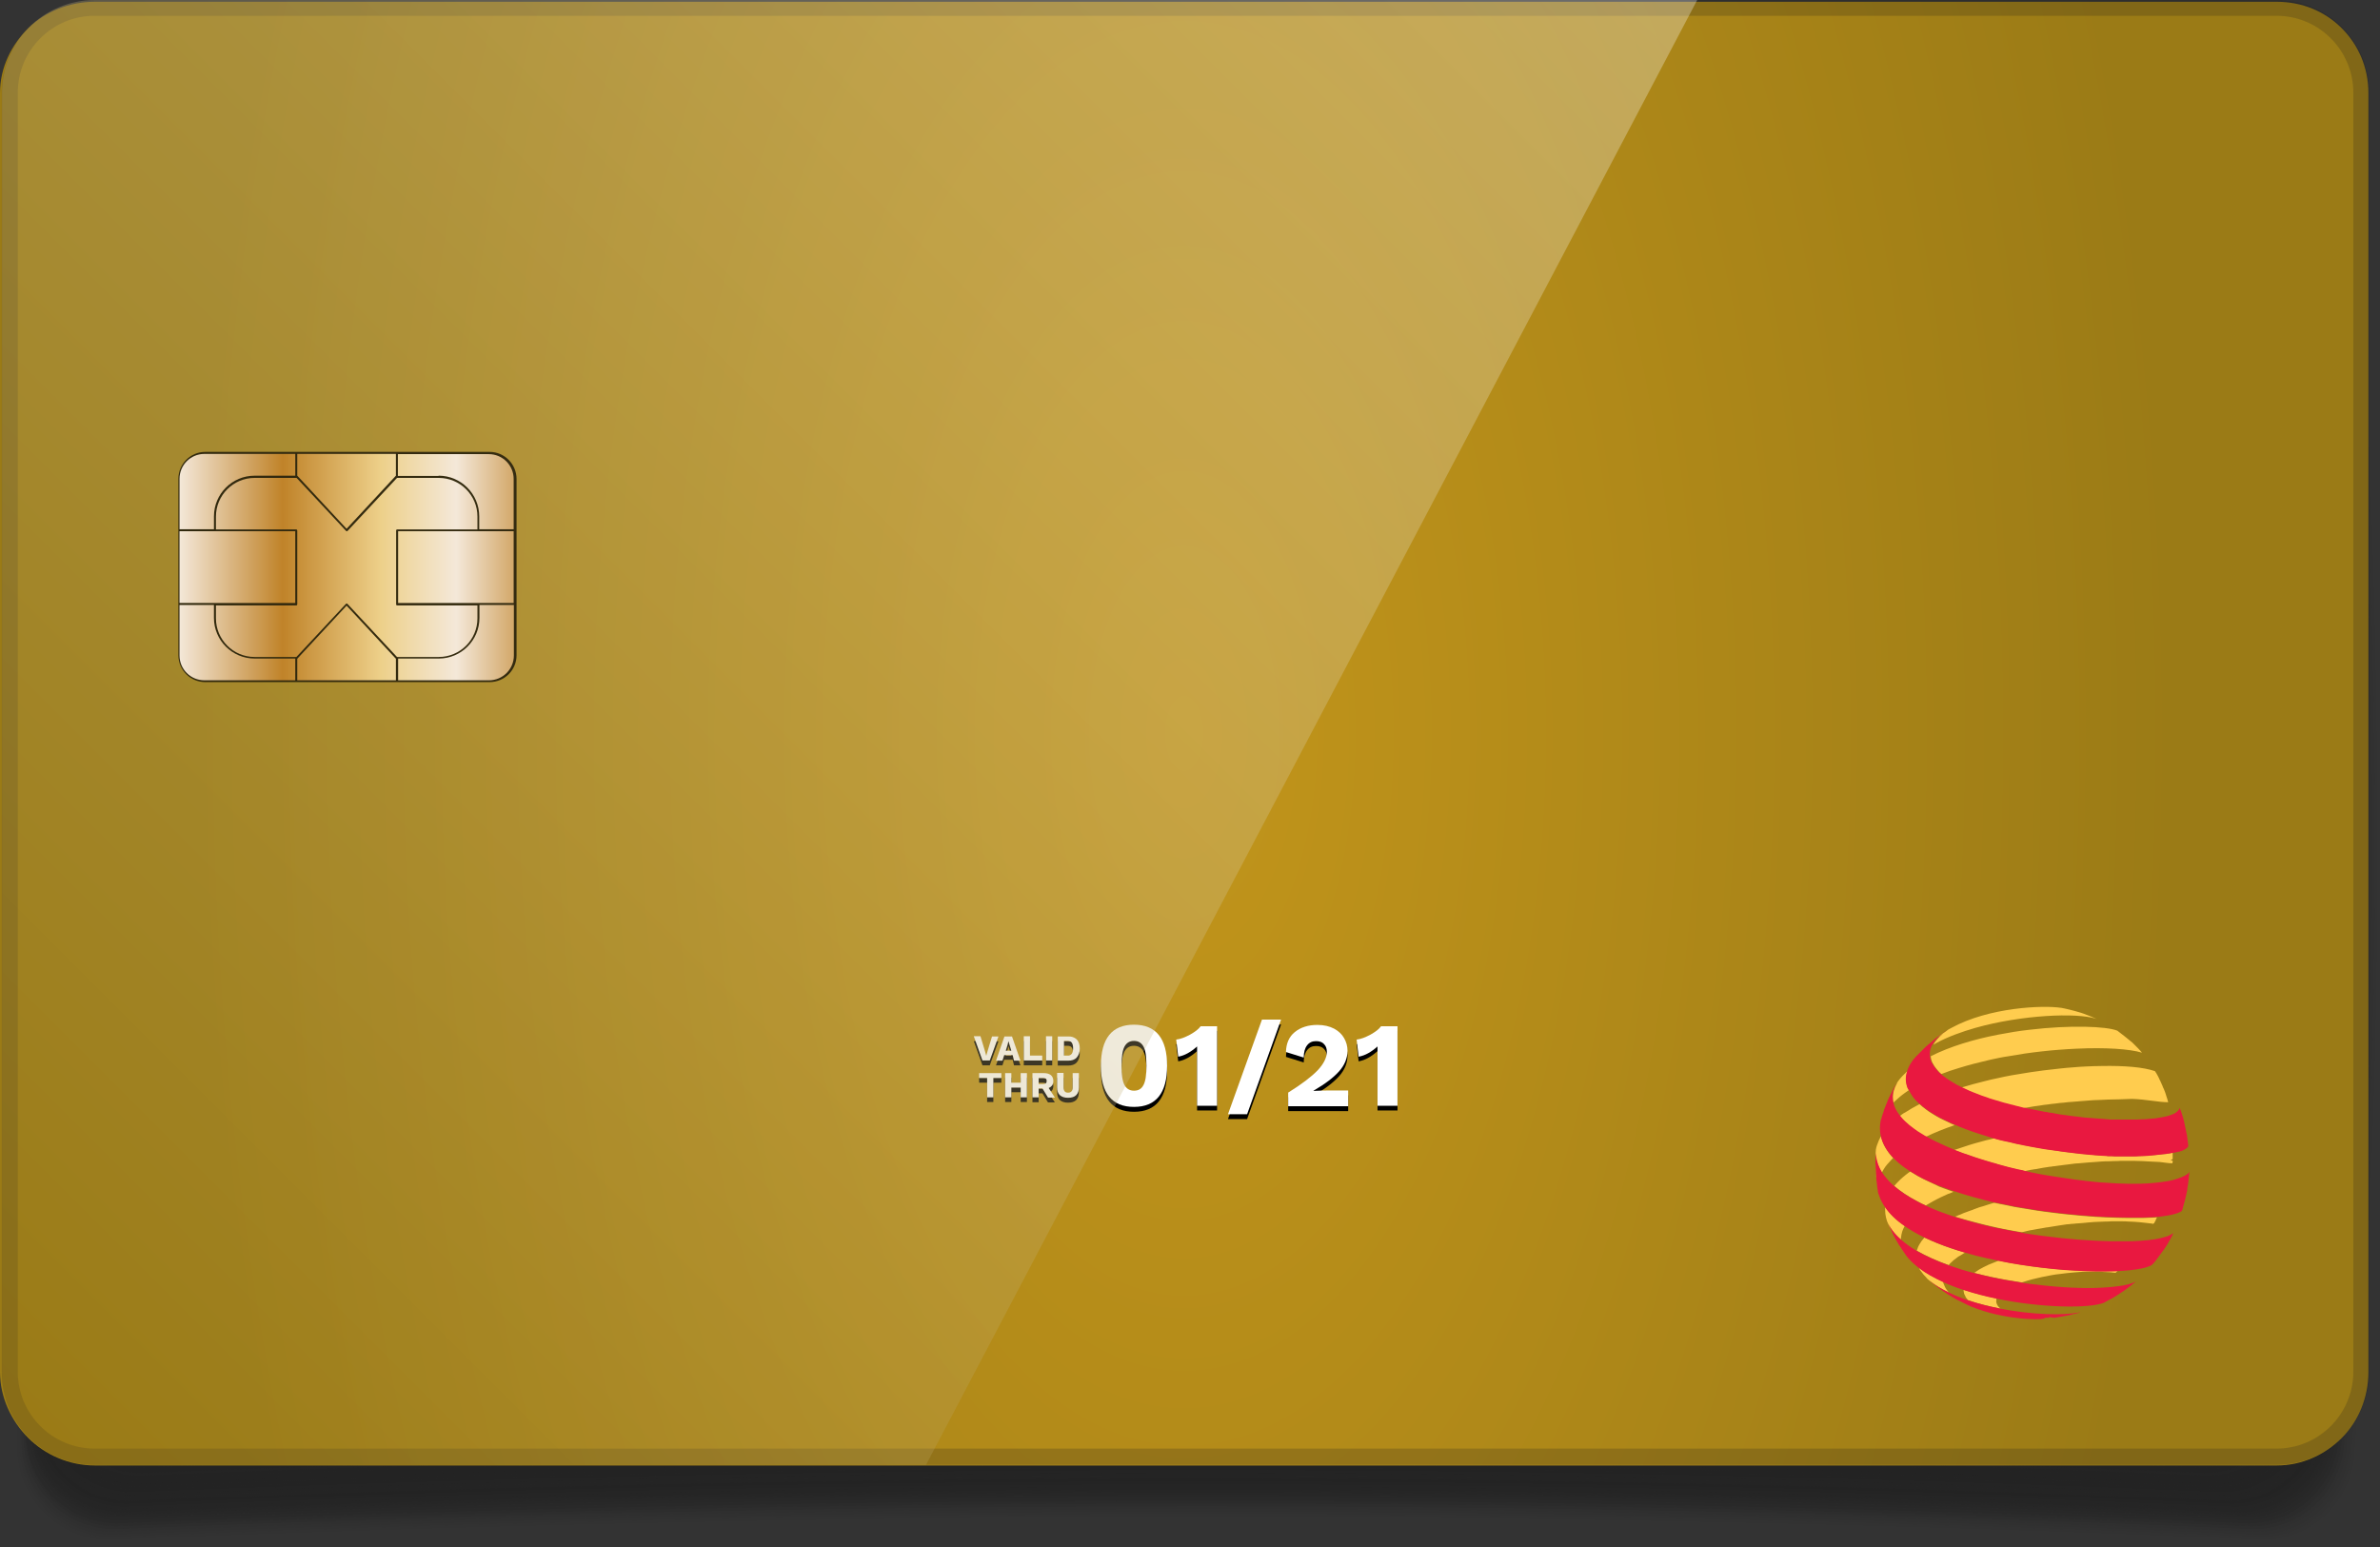 <svg width="280" height="182" viewBox="0 0 280 182" fill="none" xmlns="http://www.w3.org/2000/svg">
<rect x="0" y="0" width="280" height="182" fill="#333333" stroke="none"/>
<g opacity="0.6">
<path opacity="0.029" d="M266.27 9.392H12.884C6.939 9.392 2.002 14.176 2.002 20.188V170.275C2.002 176.287 6.887 181.174 12.832 181.174C98.182 177.672 182.73 177.463 266.244 181.174C272.189 181.174 277.048 176.287 277.048 170.275C280.771 124.114 280.435 73.771 277.048 20.214C277.048 14.228 272.215 9.392 266.27 9.392Z" fill="#1A1A1A"/>
<path opacity="0.058" d="M265.991 9.392H13.044C7.099 9.392 2.266 14.28 2.266 20.266V169.987C2.266 175.999 7.099 180.861 13.044 180.861C98.239 177.358 182.606 177.149 265.991 180.861C271.936 180.861 276.743 175.999 276.743 169.987C280.466 123.931 280.13 73.667 276.743 20.266C276.743 14.254 271.936 9.392 265.991 9.392Z" fill="#1A1A1A"/>
<path opacity="0.087" d="M265.676 9.392H13.195C7.25 9.392 2.52 14.358 2.52 20.344V169.699C2.52 175.685 7.301 180.546 13.22 180.546C98.286 177.044 182.472 176.835 265.702 180.546C271.647 180.546 276.429 175.685 276.429 169.699C280.125 123.774 279.789 73.562 276.429 20.291C276.429 14.306 271.621 9.392 265.676 9.392Z" fill="#1A1A1A"/>
<path opacity="0.116" d="M265.392 9.653H13.35C7.431 9.653 2.52 14.436 2.52 20.422V169.385C2.52 175.345 7.379 180.207 13.298 180.207C98.208 176.73 182.291 176.521 265.366 180.207C271.285 180.207 276.093 175.371 276.093 169.385C279.789 123.565 279.453 73.588 276.093 20.448C276.119 14.463 271.311 9.653 265.392 9.653Z" fill="#1A1A1A"/>
<path opacity="0.145" d="M265.105 9.653H13.502C7.583 9.653 2.775 14.541 2.775 20.474V169.098C2.775 175.057 7.583 179.893 13.502 179.893C98.257 176.417 182.185 176.208 265.105 179.893C271.024 179.893 275.806 175.057 275.806 169.098C279.502 123.382 279.166 73.483 275.806 20.474C275.806 14.515 271.024 9.653 265.105 9.653Z" fill="#1A1A1A"/>
<path opacity="0.174" d="M264.823 9.914H13.66C7.766 9.914 3.036 14.619 3.036 20.553V168.784C3.036 174.717 7.792 179.553 13.685 179.553C98.285 176.077 182.058 175.868 264.823 179.553C270.716 179.553 275.498 174.744 275.498 168.784C279.194 123.199 278.832 73.483 275.498 20.605C275.498 14.671 270.716 9.914 264.823 9.914Z" fill="#1A1A1A"/>
<path opacity="0.203" d="M264.538 9.914H13.815C7.921 9.914 3.036 14.698 3.036 20.631V168.496C3.036 174.43 7.87 179.239 13.763 179.239C98.208 175.789 181.877 175.58 264.513 179.239C270.406 179.239 275.188 174.43 275.188 168.496C278.858 123.016 278.548 73.405 275.188 20.657C275.188 14.698 270.432 9.914 264.538 9.914Z" fill="#1A1A1A"/>
<path opacity="0.232" d="M264.254 9.914H13.995C8.102 9.914 3.32 14.776 3.32 20.709V168.183C3.32 174.09 8.102 178.9 13.995 178.9C98.311 175.449 181.774 175.24 264.28 178.9C270.173 178.9 274.929 174.116 274.929 168.183C278.599 122.833 278.263 73.274 274.929 20.657C274.877 14.75 270.121 9.914 264.254 9.914Z" fill="#1A1A1A"/>
<path opacity="0.261" d="M263.944 10.175H14.124C8.257 10.175 3.553 14.88 3.553 20.761V167.869C3.553 173.776 8.283 178.559 14.15 178.559C98.311 175.109 181.618 174.926 263.969 178.559C269.837 178.559 274.593 173.776 274.593 167.869C278.263 122.623 277.927 73.274 274.593 20.788C274.593 14.906 269.837 10.175 263.944 10.175Z" fill="#1A1A1A"/>
<path opacity="0.29" d="M263.659 10.175H14.28C8.412 10.175 3.553 14.959 3.553 20.84V167.581C3.553 173.462 8.36 178.22 14.228 178.22C98.233 174.795 181.437 174.586 263.633 178.22C269.501 178.22 274.257 173.462 274.257 167.581C277.927 122.44 277.591 73.169 274.257 20.84C274.257 14.959 269.527 10.175 263.659 10.175Z" fill="#1A1A1A"/>
<path opacity="0.319" d="M263.374 10.175H14.434C8.592 10.175 3.811 15.037 3.811 20.918V167.294C3.811 173.149 8.567 177.906 14.434 177.906C98.284 174.482 181.333 174.273 263.374 177.906C269.216 177.906 273.972 173.149 273.972 167.294C277.616 122.283 277.306 73.091 273.972 20.866C273.972 14.985 269.216 10.175 263.374 10.175Z" fill="#1A1A1A"/>
<path opacity="0.348" d="M263.09 10.437H14.589C8.748 10.437 4.069 15.142 4.069 20.997V166.98C4.069 172.835 8.774 177.566 14.615 177.566C98.311 174.142 181.204 173.959 263.09 177.566C268.932 177.566 273.662 172.809 273.662 166.98C277.307 122.074 276.971 73.091 273.662 21.023C273.662 15.168 268.932 10.437 263.09 10.437Z" fill="#1A1A1A"/>
<path opacity="0.377" d="M262.806 10.437H14.771C8.929 10.437 4.096 15.22 4.096 21.049V166.667C4.096 172.496 8.878 177.227 14.719 177.227C98.285 173.829 181.05 173.62 262.806 177.227C268.648 177.227 273.378 172.496 273.378 166.667C277.023 121.891 276.687 72.96 273.378 21.023C273.352 15.194 268.622 10.437 262.806 10.437Z" fill="#1A1A1A"/>
<path opacity="0.406" d="M262.521 10.698H14.925C9.11 10.698 4.354 15.299 4.354 21.128V166.379C4.354 172.208 9.084 176.913 14.899 176.913C98.31 173.515 180.894 173.306 262.521 176.913C268.337 176.913 273.067 172.182 273.067 166.379C276.712 121.709 276.376 73.013 273.067 21.18C273.041 15.351 268.337 10.698 262.521 10.698Z" fill="#1A1A1A"/>
<path opacity="0.435" d="M262.208 10.698H15.051C9.236 10.698 4.583 15.403 4.583 21.206V166.092C4.583 171.895 9.261 176.599 15.077 176.599C98.333 173.201 180.762 173.018 262.234 176.599C268.05 176.599 272.754 171.895 272.754 166.092C276.373 121.526 276.037 72.908 272.754 21.232C272.728 15.403 268.024 10.698 262.208 10.698Z" fill="#1A1A1A"/>
<path opacity="0.465" d="M261.928 10.698H15.211C9.421 10.698 4.846 15.482 4.846 21.258V165.752C4.846 171.555 9.472 176.233 15.288 176.233C98.389 172.862 180.662 172.653 261.98 176.233C267.77 176.233 272.474 171.529 272.474 165.752C276.093 121.317 275.757 72.751 272.474 21.206C272.448 15.43 267.718 10.698 261.928 10.698Z" fill="#1A1A1A"/>
<path opacity="0.493" d="M261.644 10.96H15.366C9.576 10.96 4.846 15.56 4.846 21.337V165.464C4.846 171.241 9.576 175.92 15.34 175.92C98.285 172.548 180.456 172.339 261.618 175.92C267.408 175.92 272.112 171.241 272.112 165.464C275.731 121.133 275.395 72.803 272.112 21.389C272.112 15.612 267.434 10.96 261.644 10.96Z" fill="#1A1A1A"/>
<path opacity="0.523" d="M261.358 10.96H15.546C9.782 10.96 5.129 15.639 5.129 21.415V165.177C5.129 170.927 9.807 175.606 15.571 175.606C98.388 172.234 180.351 172.051 261.384 175.606C267.148 175.606 271.827 170.927 271.827 165.177C275.445 120.95 275.109 72.699 271.827 21.415C271.827 15.639 267.122 10.96 261.358 10.96Z" fill="#1A1A1A"/>
<path opacity="0.552" d="M261.074 10.96H15.701C9.937 10.96 5.388 15.743 5.388 21.494V164.863C5.388 170.614 10.014 175.266 15.778 175.266C98.44 171.92 180.248 171.711 261.126 175.266C266.89 175.266 271.543 170.614 271.543 164.863C275.135 120.768 274.799 72.568 271.543 21.415C271.517 15.691 266.838 10.96 261.074 10.96Z" fill="#1A1A1A"/>
<path opacity="0.581" d="M260.79 11.221H15.856C10.092 11.221 5.388 15.822 5.388 21.546V164.55C5.388 170.274 10.092 174.927 15.83 174.927C98.336 171.581 180.041 171.372 260.79 174.927C266.554 174.927 271.206 170.274 271.206 164.55C274.799 120.558 274.489 72.568 271.206 21.572C271.206 15.848 266.528 11.221 260.79 11.221Z" fill="#1A1A1A"/>
<path opacity="0.61" d="M260.481 11.221H15.987C10.249 11.221 5.622 15.9 5.622 21.624V164.262C5.622 169.986 10.275 174.613 16.013 174.613C98.364 171.267 179.914 171.084 260.507 174.613C266.246 174.613 270.898 169.986 270.898 164.262C274.491 120.402 274.155 72.49 270.898 21.598C270.898 15.874 266.246 11.221 260.481 11.221Z" fill="#1A1A1A"/>
<path opacity="0.639" d="M260.197 11.482H16.142C10.404 11.482 5.854 16.004 5.854 21.702V163.974C5.854 169.672 10.455 174.299 16.194 174.299C98.415 170.979 179.784 170.77 260.223 174.299C265.961 174.299 270.588 169.672 270.588 163.974C274.181 120.218 273.845 72.516 270.588 21.755C270.588 16.056 265.935 11.482 260.197 11.482Z" fill="#1A1A1A"/>
<path opacity="0.668" d="M259.914 11.482H16.324C10.612 11.482 5.882 16.083 5.882 21.781V163.66C5.882 169.359 10.56 173.959 16.273 173.959C98.339 170.639 179.605 170.456 259.888 173.959C265.601 173.959 270.253 169.359 270.253 163.66C273.82 120.009 273.51 72.385 270.253 21.781C270.279 16.083 265.626 11.482 259.914 11.482Z" fill="#1A1A1A"/>
<path opacity="0.697" d="M259.627 11.482H16.477C10.764 11.482 6.138 16.161 6.138 21.833V163.347C6.138 169.019 10.764 173.619 16.477 173.619C98.388 170.3 179.473 170.117 259.627 173.619C265.339 173.619 269.966 169.019 269.966 163.347C273.533 119.826 273.197 72.28 269.966 21.781C269.966 16.135 265.339 11.482 259.627 11.482Z" fill="#1A1A1A"/>
<path opacity="0.726" d="M259.344 11.744H16.633C10.921 11.744 6.397 16.266 6.397 21.912V163.059C6.397 168.705 10.973 173.306 16.685 173.306C98.442 170.012 179.371 169.803 259.37 173.306C265.082 173.306 269.683 168.731 269.683 163.059C273.25 119.643 272.914 72.306 269.683 21.964C269.657 16.292 265.031 11.744 259.344 11.744Z" fill="#1A1A1A"/>
<path opacity="0.755" d="M259.033 11.744H16.762C11.075 11.744 6.371 16.344 6.371 21.99V162.772C6.371 168.418 11.024 172.992 16.71 172.992C98.312 169.699 179.138 169.516 259.008 172.992C264.694 172.992 269.321 168.418 269.321 162.772C272.888 119.486 272.552 72.202 269.321 21.99C269.347 16.318 264.746 11.744 259.033 11.744Z" fill="#1A1A1A"/>
<path opacity="0.784" d="M258.749 11.744H16.917C11.231 11.744 6.63 16.422 6.63 22.068V162.458C6.63 168.078 11.231 172.652 16.917 172.652C98.39 169.359 179.035 169.176 258.749 172.652C264.436 172.652 269.037 168.078 269.037 162.458C272.578 119.277 272.268 72.097 269.037 21.99C269.037 16.37 264.436 11.744 258.749 11.744Z" fill="#1A1A1A"/>
<path opacity="0.813" d="M258.466 12.005H17.099C11.438 12.005 6.915 16.501 6.915 22.121V162.145C6.915 167.764 11.464 172.312 17.125 172.312C98.442 169.045 178.932 168.836 258.492 172.312C264.152 172.312 268.753 167.764 268.753 162.145C272.294 119.068 271.958 72.097 268.753 22.147C268.753 16.527 264.152 12.005 258.466 12.005Z" fill="#1A1A1A"/>
<path opacity="0.842" d="M258.182 12.005H17.254C11.594 12.005 6.915 16.605 6.915 22.199V161.857C6.915 167.451 11.542 171.999 17.203 171.999C98.365 168.731 178.751 168.549 258.156 171.999C263.816 171.999 268.417 167.451 268.417 161.857C271.958 118.912 271.622 71.993 268.417 22.173C268.417 16.579 263.842 12.005 258.182 12.005Z" fill="#1A1A1A"/>
<path opacity="0.871" d="M257.896 12.267H17.408C11.747 12.267 7.172 16.684 7.172 22.278V161.543C7.172 167.137 11.747 171.659 17.408 171.659C98.415 168.392 178.62 168.209 257.896 171.659C263.556 171.659 268.131 167.137 268.131 161.543C271.672 118.703 271.336 71.993 268.131 22.33C268.131 16.736 263.53 12.267 257.896 12.267Z" fill="#1A1A1A"/>
<path opacity="0.9" d="M257.612 12.267H17.563C11.928 12.267 7.431 16.762 7.431 22.33V161.256C7.431 166.823 11.954 171.345 17.589 171.345C98.441 168.104 178.491 167.895 257.612 171.345C263.246 171.345 267.821 166.823 267.821 161.256C271.337 118.546 271.027 71.915 267.821 22.356C267.821 16.789 263.246 12.267 257.612 12.267Z" fill="#1A1A1A"/>
</g>
<path d="M3.32 169.169C5.306 171.155 8.129 172.41 11.161 172.41C53.95 172.41 96.712 172.41 139.501 172.41C182.29 172.41 225.052 172.41 267.841 172.41C270.847 172.41 273.539 171.129 275.5 169.169C277.486 167.182 278.636 164.411 278.636 161.406C278.636 136.339 278.636 111.246 278.636 86.179C278.636 61.112 278.636 36.019 278.636 10.952C278.636 7.946 277.46 5.28 275.5 3.32C273.513 1.333 270.847 0.209 267.841 0.209C225.052 0.209 182.29 0.209 139.501 0.209C96.712 0.209 53.95 0.209 11.161 0.209C8.155 0.209 5.306 1.36 3.32 3.32C1.333 5.306 0 7.946 0 10.952C0 36.019 0 61.112 0 86.179C0 111.246 0 136.339 0 161.406C0 164.411 1.333 167.182 3.32 169.169Z" fill="url(#paint0_radial)"/>
<path opacity="0.2" d="M267.817 0H11.137C5.099 0 0.211 4.888 0.211 10.926V161.405C0.211 167.443 5.099 172.331 11.137 172.331H267.817C273.855 172.331 278.743 167.443 278.743 161.405V10.926C278.743 4.888 273.855 0 267.817 0ZM276.861 161.379C276.861 166.372 272.809 170.423 267.817 170.423H11.137C6.144 170.423 2.093 166.372 2.093 161.379V10.9C2.093 5.908 6.144 1.856 11.137 1.856H267.817C272.809 1.856 276.861 5.908 276.861 10.9V161.379Z" fill="#1A1A1A"/>
<path d="M129.517 125.962C129.517 122.747 130.824 121.126 133.411 121.126C135.999 121.126 137.306 122.747 137.306 125.962C137.306 129.177 135.999 130.798 133.411 130.798C130.824 130.798 129.517 129.177 129.517 125.962ZM134.535 128.21C134.77 127.766 134.875 127.008 134.875 125.962C134.875 124.917 134.77 124.159 134.535 123.714C134.3 123.27 133.934 123.035 133.411 123.035C132.888 123.035 132.523 123.27 132.287 123.714C132.052 124.159 131.947 124.917 131.947 125.962C131.947 127.008 132.052 127.766 132.287 128.21C132.523 128.654 132.888 128.89 133.411 128.89C133.934 128.89 134.3 128.68 134.535 128.21Z" fill="black"/>
<path d="M143.186 121.257V130.641H140.834V123.662C140.102 124.315 139.37 124.733 138.612 124.864L138.377 122.852C138.874 122.799 139.396 122.59 139.998 122.276C140.599 121.937 141.017 121.623 141.252 121.283H143.186V121.257Z" fill="black"/>
<path d="M146.716 131.66H144.468L148.467 120.525H150.715L146.716 131.66Z" fill="black"/>
<path d="M151.578 129.099C153.172 128.105 154.296 127.243 155.028 126.485C155.734 125.727 156.099 124.995 156.099 124.315C156.099 123.923 155.995 123.636 155.76 123.4C155.551 123.165 155.237 123.061 154.819 123.061C154.374 123.061 154.035 123.218 153.773 123.557C153.512 123.897 153.381 124.368 153.381 124.995L151.29 124.341C151.316 123.322 151.656 122.538 152.336 121.989C153.015 121.44 153.904 121.153 154.976 121.153C155.76 121.153 156.413 121.309 156.962 121.597C157.485 121.884 157.877 122.25 158.138 122.721C158.4 123.165 158.53 123.662 158.53 124.185C158.53 125.073 158.191 125.884 157.537 126.616C156.884 127.347 155.89 128.105 154.531 128.89V128.916C155.159 128.89 155.786 128.863 156.413 128.863H158.609V130.719H151.551V129.099H151.578Z" fill="black"/>
<path d="M164.412 121.257V130.641H162.06V123.662C161.328 124.315 160.596 124.733 159.838 124.864L159.603 122.852C160.099 122.799 160.622 122.59 161.223 122.276C161.824 121.937 162.243 121.623 162.478 121.283H164.412V121.257Z" fill="black"/>
<path d="M116.446 125.335H115.584L114.564 122.486H115.349L115.871 124.211L116.028 124.786L116.185 124.237L116.708 122.512H117.466L116.446 125.335Z" fill="black"/>
<path d="M119.137 124.681H118.144L117.935 125.334H117.177L118.17 122.485H119.059L120.052 125.334H119.294L119.137 124.681ZM118.98 124.184L118.771 123.505L118.641 123.06L118.536 123.505L118.327 124.184H118.98Z" fill="black"/>
<path d="M122.615 124.759V125.334H120.445V122.485H121.177V124.759H122.615Z" fill="black"/>
<path d="M123.791 125.334H123.06V122.485H123.791V125.334Z" fill="black"/>
<path d="M126.666 122.851C126.901 123.087 127.032 123.452 127.032 123.923C127.032 124.393 126.901 124.733 126.666 124.995C126.431 125.256 126.091 125.361 125.647 125.361H124.444V122.485H125.647C126.065 122.485 126.405 122.59 126.666 122.851ZM126.091 124.55C126.196 124.393 126.248 124.184 126.248 123.897C126.248 123.609 126.196 123.4 126.091 123.243C125.987 123.087 125.804 123.034 125.568 123.034H125.176V124.759H125.568C125.804 124.759 125.96 124.707 126.091 124.55Z" fill="black"/>
<path d="M117.806 127.373H116.865V129.647H116.133V127.373H115.192V126.798H117.806V127.373V127.373Z" fill="black"/>
<path d="M120.813 126.798V129.647H120.081V128.497H118.983V129.647H118.251V126.798H118.983V127.922H120.081V126.798H120.813Z" fill="black"/>
<path d="M122.641 128.627H122.197V129.673H121.465V126.824H122.824C123.164 126.824 123.425 126.902 123.634 127.059C123.817 127.216 123.922 127.451 123.922 127.739C123.922 127.948 123.87 128.131 123.791 128.261C123.687 128.392 123.556 128.497 123.373 128.575L124.105 129.699H123.295L122.641 128.627ZM122.197 128.078H122.693C122.85 128.078 122.955 128.052 123.033 128C123.112 127.948 123.138 127.843 123.138 127.712C123.138 127.582 123.112 127.503 123.033 127.451C122.955 127.399 122.85 127.373 122.693 127.373H122.197V128.078Z" fill="black"/>
<path d="M126.928 128.497C126.928 128.889 126.823 129.203 126.614 129.412C126.405 129.621 126.091 129.725 125.647 129.725C125.229 129.725 124.915 129.621 124.68 129.412C124.471 129.203 124.366 128.915 124.366 128.497V126.798H125.124V128.497C125.124 128.706 125.176 128.863 125.255 128.967C125.333 129.072 125.464 129.124 125.647 129.124C126.013 129.124 126.196 128.915 126.196 128.523V126.824H126.928V128.497V128.497Z" fill="black"/>
<path d="M129.517 125.388C129.517 122.173 130.824 120.552 133.411 120.552C135.999 120.552 137.306 122.173 137.306 125.388C137.306 128.603 135.999 130.223 133.411 130.223C130.824 130.223 129.517 128.629 129.517 125.388ZM134.535 127.636C134.77 127.191 134.875 126.433 134.875 125.388C134.875 124.342 134.77 123.584 134.535 123.14C134.3 122.696 133.934 122.46 133.411 122.46C132.888 122.46 132.523 122.696 132.287 123.14C132.052 123.584 131.947 124.342 131.947 125.388C131.947 126.433 132.052 127.191 132.287 127.636C132.523 128.08 132.888 128.315 133.411 128.315C133.934 128.315 134.3 128.106 134.535 127.636Z" fill="white"/>
<path d="M143.186 120.708V130.092H140.834V123.113C140.102 123.767 139.37 124.185 138.612 124.316L138.377 122.303C138.874 122.251 139.396 122.042 139.998 121.728C140.599 121.388 141.017 121.074 141.252 120.735H143.186V120.708Z" fill="white"/>
<path d="M146.716 131.086H144.468L148.467 119.951H150.715L146.716 131.086Z" fill="white"/>
<path d="M151.578 128.524C153.172 127.531 154.296 126.668 155.028 125.91C155.734 125.152 156.099 124.42 156.099 123.741C156.099 123.349 155.995 123.061 155.76 122.826C155.551 122.591 155.237 122.486 154.819 122.486C154.374 122.486 154.035 122.643 153.773 122.983C153.512 123.322 153.381 123.793 153.381 124.42L151.29 123.767C151.316 122.747 151.656 121.963 152.336 121.414C153.015 120.865 153.904 120.578 154.976 120.578C155.76 120.578 156.413 120.735 156.962 121.022C157.485 121.31 157.877 121.676 158.138 122.146C158.4 122.617 158.53 123.087 158.53 123.61C158.53 124.499 158.191 125.309 157.537 126.041C156.884 126.773 155.89 127.531 154.531 128.315V128.341C155.159 128.315 155.786 128.289 156.413 128.289H158.609V130.145H151.551V128.524H151.578Z" fill="white"/>
<path d="M164.412 120.708V130.092H162.06V123.113C161.328 123.767 160.596 124.185 159.838 124.316L159.603 122.303C160.099 122.251 160.622 122.042 161.223 121.728C161.824 121.388 162.243 121.074 162.478 120.735H164.412V120.708Z" fill="white"/>
<path d="M116.446 124.76H115.584L114.564 121.911H115.349L115.871 123.637L116.028 124.212L116.185 123.663L116.708 121.938H117.466L116.446 124.76Z" fill="white"/>
<path d="M119.137 124.133H118.144L117.935 124.786H117.177L118.17 121.937H119.059L120.052 124.786H119.294L119.137 124.133ZM118.98 123.61L118.771 122.93L118.641 122.486L118.536 122.93L118.327 123.61H118.98Z" fill="white"/>
<path d="M122.615 124.185V124.76H120.445V121.911H121.177V124.185H122.615Z" fill="white"/>
<path d="M123.791 124.76H123.06V121.911H123.791V124.76Z" fill="white"/>
<path d="M126.666 122.277C126.901 122.512 127.032 122.878 127.032 123.348C127.032 123.819 126.901 124.159 126.666 124.42C126.431 124.681 126.091 124.786 125.647 124.786H124.444V121.937H125.647C126.065 121.911 126.405 122.041 126.666 122.277ZM126.091 123.976C126.196 123.819 126.248 123.61 126.248 123.322C126.248 123.035 126.196 122.826 126.091 122.669C125.987 122.512 125.804 122.46 125.568 122.46H125.176V124.185H125.568C125.804 124.211 125.96 124.133 126.091 123.976Z" fill="white"/>
<path d="M117.806 126.825H116.865V129.099H116.133V126.825H115.192V126.25H117.806V126.825V126.825Z" fill="white"/>
<path d="M120.813 126.25V129.099H120.081V127.949H118.983V129.099H118.251V126.25H118.983V127.374H120.081V126.25H120.813Z" fill="white"/>
<path d="M122.641 128.053H122.197V129.099H121.465V126.25H122.824C123.164 126.25 123.425 126.328 123.634 126.485C123.817 126.642 123.922 126.877 123.922 127.165C123.922 127.374 123.87 127.557 123.791 127.687C123.687 127.818 123.556 127.923 123.373 128.001L124.105 129.125H123.295L122.641 128.053ZM122.197 127.531H122.693C122.85 127.531 122.955 127.504 123.033 127.452C123.112 127.4 123.138 127.295 123.138 127.165C123.138 127.034 123.112 126.955 123.033 126.903C122.955 126.851 122.85 126.825 122.693 126.825H122.197V127.531Z" fill="white"/>
<path d="M126.928 127.923C126.928 128.315 126.823 128.628 126.614 128.837C126.405 129.047 126.091 129.151 125.647 129.151C125.229 129.151 124.915 129.047 124.68 128.837C124.471 128.628 124.366 128.341 124.366 127.923V126.224H125.124V127.923C125.124 128.132 125.176 128.289 125.255 128.393C125.333 128.498 125.464 128.55 125.647 128.55C126.013 128.55 126.196 128.341 126.196 127.949V126.25H126.928V127.923V127.923Z" fill="white"/>
<path opacity="0.3" d="M199.673 0H11.162C5.124 0 0.236 4.888 0.236 10.926V161.405C0.236 167.443 5.124 172.331 11.162 172.331H108.946L199.673 0Z" fill="url(#paint1_linear)"/>
<path opacity="0.7" d="M57.608 53.166H24.151C22.4 53.166 20.988 54.578 20.988 56.329V77.083C20.988 78.834 22.4 80.246 24.151 80.246H57.608C59.36 80.246 60.771 78.834 60.771 77.083V56.355C60.771 54.604 59.36 53.166 57.608 53.166Z" fill="black"/>
<path d="M25.172 60.746C25.172 58.106 27.315 55.963 29.955 55.963H34.738V53.401H24.048C22.427 53.401 21.12 54.708 21.12 56.329V62.262H25.172V60.746Z" fill="url(#paint2_linear)"/>
<path d="M56.405 72.692C56.405 75.332 54.261 77.475 51.621 77.475H46.838V80.037H57.529C59.149 80.037 60.456 78.73 60.456 77.109V71.175H56.405V72.692V72.692Z" fill="url(#paint3_linear)"/>
<path d="M29.953 77.475C27.313 77.475 25.17 75.332 25.17 72.692V71.175H21.118V77.109C21.118 78.73 22.425 80.037 24.046 80.037H34.736V77.475H29.953V77.475Z" fill="url(#paint4_linear)"/>
<path d="M51.596 55.962C54.236 55.962 56.379 58.106 56.379 60.746V62.262H60.431V56.355C60.431 54.734 59.124 53.427 57.503 53.427H46.812V55.989H51.596V55.962Z" fill="url(#paint5_linear)"/>
<path d="M34.736 70.94V62.497H25.3H21.118V70.94H25.3H34.736Z" fill="url(#paint6_linear)"/>
<path d="M46.838 62.497V70.94H56.274H60.43V62.497H56.274H46.838Z" fill="url(#paint7_linear)"/>
<path d="M34.972 80.036H46.577V77.501L40.774 71.254L34.972 77.501V80.036Z" fill="url(#paint8_linear)"/>
<path d="M40.774 62.21L46.577 55.963V53.401H34.972V55.963L40.774 62.21Z" fill="url(#paint9_linear)"/>
<path d="M29.953 56.224C27.444 56.224 25.405 58.263 25.405 60.772V62.288H34.841C34.92 62.288 34.972 62.34 34.972 62.419V71.097C34.972 71.175 34.92 71.228 34.841 71.228H25.405V72.744C25.405 75.253 27.444 77.292 29.953 77.292H34.867L40.696 71.045C40.749 70.992 40.827 70.992 40.879 71.045L46.708 77.292H51.622C54.132 77.292 56.17 75.253 56.17 72.744V71.228H46.734C46.656 71.228 46.604 71.175 46.604 71.097V62.419C46.604 62.34 46.656 62.288 46.734 62.288H56.17V60.772C56.17 58.263 54.132 56.224 51.622 56.224H46.708L40.879 62.471C40.853 62.497 40.827 62.497 40.801 62.497C40.775 62.497 40.722 62.471 40.722 62.471L34.894 56.224H29.953Z" fill="url(#paint10_linear)"/>
<path d="M40.879 62.471C40.826 62.524 40.748 62.524 40.695 62.471C40.721 62.498 40.748 62.498 40.774 62.498C40.826 62.498 40.853 62.498 40.879 62.471Z" fill="url(#paint11_linear)"/>
<path d="M221.001 140.286C221.001 140.338 221.027 140.364 221.027 140.416C221.027 140.39 221.027 140.39 221.027 140.364C221.027 140.338 221.001 140.312 221.001 140.286ZM223.405 146.454C223.536 146.69 223.719 146.925 223.902 147.186L223.928 147.212C223.928 147.212 223.928 147.212 223.928 147.239C223.824 147.082 223.719 146.925 223.615 146.768C223.536 146.664 223.458 146.533 223.405 146.454ZM228.084 121.963C228.006 122.015 227.927 122.093 227.849 122.146C228.058 121.989 228.267 121.832 228.555 121.623C228.712 121.492 228.921 121.361 229.13 121.205C228.685 121.492 228.398 121.701 228.11 121.91C228.11 121.937 228.11 121.937 228.084 121.963ZM227.823 122.172L227.849 122.146C227.849 122.146 227.823 122.146 227.823 122.172ZM229.156 121.231L229.313 121.126L229.287 121.152L229.156 121.231ZM223.092 127.609C222.909 127.974 222.647 128.576 222.7 129.308C222.7 129.438 222.726 129.595 222.752 129.726C222.804 129.673 222.857 129.621 222.909 129.569C223.275 129.229 223.667 128.889 224.111 128.576C224.268 128.471 224.399 128.367 224.556 128.262C224.529 128.184 224.477 128.105 224.451 128.027C224.216 127.399 224.19 126.72 224.399 126.014C223.98 126.406 223.588 126.798 223.275 127.243C223.275 127.269 223.249 127.269 223.249 127.295C223.222 127.321 223.196 127.347 223.196 127.373L223.066 127.609L223.039 127.661C223.092 127.582 223.118 127.504 223.17 127.426C223.17 127.504 223.144 127.53 223.092 127.609ZM222.517 136.443C222.569 136.365 222.647 136.313 222.726 136.234C221.994 135.45 221.497 134.614 221.288 133.673C221.262 133.699 221.262 133.725 221.236 133.777C221.157 133.908 221.105 134.065 221.027 134.195C220.948 134.378 220.896 134.561 220.818 134.744C220.765 134.901 220.713 135.084 220.687 135.267C220.687 135.293 220.687 135.293 220.687 135.319L220.661 135.711L220.635 136.365L220.661 135.529C220.661 135.555 220.661 135.581 220.661 135.607C220.661 135.738 220.661 135.868 220.687 135.973C220.765 136.679 221.001 137.332 221.393 137.959C221.471 137.803 221.55 137.646 221.654 137.489C221.759 137.306 221.889 137.149 222.02 136.992C222.203 136.783 222.36 136.626 222.517 136.443ZM227.013 139.057C226.542 138.848 226.072 138.613 225.653 138.378C225.34 138.195 225.026 138.012 224.738 137.829C224.66 137.881 224.582 137.933 224.503 137.986C224.268 138.169 224.033 138.351 223.824 138.534C223.615 138.717 223.432 138.9 223.249 139.083C223.118 139.24 222.961 139.371 222.857 139.528C223.615 140.181 224.529 140.782 225.575 141.331C225.889 141.488 226.228 141.671 226.568 141.828C226.673 141.749 226.803 141.671 226.908 141.619C227.065 141.514 227.248 141.436 227.405 141.331C227.561 141.253 227.692 141.174 227.849 141.096C228.006 141.018 228.163 140.939 228.319 140.861C228.424 140.809 228.555 140.756 228.659 140.704C228.764 140.652 228.895 140.599 228.999 140.547C229.104 140.495 229.208 140.443 229.339 140.416C229.443 140.364 229.548 140.338 229.653 140.286C229.705 140.26 229.757 140.233 229.809 140.207C229.653 140.155 229.496 140.103 229.339 140.05C228.921 139.894 228.529 139.763 228.136 139.606C227.771 139.397 227.378 139.24 227.013 139.057ZM222.935 127.896C222.647 128.445 222.517 128.706 222.308 129.125C222.281 129.151 222.281 129.203 222.255 129.229C222.412 128.942 222.595 128.55 222.935 127.896C222.935 127.896 222.909 127.922 222.935 127.896ZM220.661 136.731C220.661 137.358 220.687 137.776 220.713 138.169C220.713 138.221 220.713 138.273 220.713 138.325C220.713 138.325 220.713 138.325 220.713 138.351C220.713 138.43 220.739 138.482 220.739 138.561C220.713 138.169 220.687 137.75 220.661 137.097C220.661 136.966 220.661 136.862 220.661 136.731ZM227.457 122.904C227.588 122.825 227.744 122.747 227.875 122.668C229.208 121.963 230.776 121.388 232.423 120.917C237.834 119.401 244.264 119.114 246.564 119.845C246.59 119.845 246.616 119.872 246.643 119.872C246.669 119.872 246.695 119.898 246.721 119.898L246.224 119.689L245.858 119.532C245.519 119.401 245.336 119.323 245.1 119.244C245.074 119.244 245.048 119.218 245.022 119.218C244.943 119.192 244.865 119.166 244.787 119.14C244.63 119.087 244.421 119.035 244.159 118.957C243.898 118.878 243.767 118.852 243.558 118.8C243.401 118.774 243.192 118.721 242.879 118.643L242.486 118.565H242.46C242.46 118.565 242.46 118.565 242.434 118.565C240.395 118.251 234.018 118.486 229.548 120.943C229.47 120.996 229.365 121.048 229.287 121.074C229.26 121.1 229.234 121.1 229.208 121.126C228.372 121.727 227.771 122.329 227.457 122.904ZM222.987 127.792L222.909 127.896L222.935 127.87C222.961 127.844 222.987 127.818 222.987 127.792ZM221.393 131.66L221.314 131.895L221.55 131.137L221.393 131.66ZM231.038 147.448C231.09 147.422 231.142 147.395 231.195 147.369C230.646 147.212 230.123 147.056 229.6 146.873C228.45 146.481 227.378 146.062 226.411 145.592C226.307 145.723 226.202 145.853 226.098 145.958C226.019 146.088 225.941 146.193 225.862 146.324C225.784 146.454 225.706 146.585 225.653 146.716C225.601 146.846 225.549 146.977 225.523 147.082C225.523 147.108 225.523 147.134 225.496 147.134C226.594 147.761 227.875 148.336 229.26 148.833C229.313 148.781 229.365 148.702 229.417 148.65C229.548 148.519 229.679 148.389 229.835 148.258C229.992 148.127 230.201 147.97 230.384 147.84C230.593 147.735 230.803 147.605 231.038 147.448ZM226.647 123.139C226.62 123.165 226.62 123.165 226.594 123.191C226.49 123.296 226.359 123.426 226.228 123.557C226.15 123.636 226.072 123.714 225.993 123.792C226.124 123.662 226.255 123.531 226.385 123.4C226.49 123.296 226.594 123.217 226.647 123.139ZM229.313 152.074C229.26 152.022 229.234 151.996 229.182 151.943C229.13 151.865 229.051 151.787 228.999 151.708C228.921 151.604 228.868 151.499 228.816 151.395C228.764 151.264 228.712 151.159 228.659 151.029C228.633 150.95 228.607 150.872 228.607 150.793C227.535 150.323 226.568 149.774 225.758 149.147C225.784 149.225 225.836 149.277 225.862 149.356C225.915 149.434 225.967 149.539 226.045 149.617C226.202 149.852 226.385 150.062 226.62 150.297C226.647 150.349 226.699 150.375 226.725 150.427L227.143 150.793L227.274 150.898L227.378 150.976L227.248 150.872C227.117 150.767 226.986 150.637 226.856 150.532C226.908 150.584 226.96 150.61 227.013 150.663C227.666 151.212 228.45 151.682 229.313 152.074ZM234.88 152.754C233.547 152.466 232.24 152.126 231.012 151.734C231.012 151.839 231.012 151.917 231.038 152.022C231.038 152.074 231.064 152.1 231.064 152.153C231.064 152.205 231.09 152.257 231.116 152.283C231.169 152.388 231.221 152.519 231.273 152.623C231.352 152.728 231.43 152.858 231.534 152.963C232.737 153.381 234.044 153.695 235.351 153.956C235.325 153.93 235.272 153.904 235.246 153.852C235.194 153.799 235.142 153.747 235.089 153.695C235.037 153.616 234.985 153.564 234.959 153.486C234.906 153.381 234.854 153.25 234.854 153.146C234.854 153.067 234.854 152.963 234.88 152.884C234.828 152.858 234.854 152.806 234.88 152.754ZM227.405 125.125C227.509 125.335 227.64 125.544 227.823 125.753C227.927 125.883 228.058 126.04 228.189 126.171C228.241 126.223 228.319 126.302 228.398 126.354C229.051 126.093 229.757 125.857 230.463 125.648C231.639 125.282 232.868 124.969 234.122 124.681C234.828 124.524 235.56 124.367 236.292 124.263C236.919 124.158 237.572 124.054 238.2 123.949C238.906 123.845 239.585 123.766 240.265 123.688C240.918 123.609 241.572 123.557 242.199 123.505C242.931 123.453 243.637 123.4 244.316 123.374C247.688 123.217 250.511 123.4 252.001 123.845C251.844 123.662 251.687 123.479 251.53 123.322C251.504 123.296 251.452 123.243 251.426 123.217C251.269 123.06 251.086 122.878 250.929 122.721L250.903 122.695L250.877 122.668C250.354 122.224 249.648 121.675 249.1 121.257C247.819 120.734 243.506 120.577 238.723 121.152C237.52 121.283 236.292 121.492 235.063 121.727C232.214 122.276 229.417 123.113 227.143 124.263C227.169 124.55 227.248 124.864 227.405 125.152C227.405 125.099 227.405 125.125 227.405 125.125ZM244.081 149.46C243.663 149.434 243.245 149.408 242.826 149.382C241.18 149.251 239.481 149.068 237.729 148.781C236.867 148.65 236.004 148.493 235.142 148.31C234.723 148.467 234.331 148.624 233.965 148.781C233.547 148.964 233.181 149.173 232.841 149.356C232.632 149.486 232.449 149.617 232.266 149.748C232.92 149.931 233.573 150.088 234.227 150.218C235.429 150.48 236.658 150.689 237.86 150.872C237.938 150.846 238.017 150.82 238.121 150.793C238.749 150.584 239.454 150.401 240.212 150.244C240.605 150.166 240.997 150.088 241.415 150.009C241.729 149.957 242.042 149.905 242.356 149.879C242.643 149.852 242.905 149.8 243.192 149.774C243.48 149.748 243.741 149.722 244.029 149.696C244.238 149.669 244.473 149.669 244.682 149.643C244.97 149.617 245.257 149.617 245.545 149.617C245.728 149.617 245.911 149.617 246.094 149.617C246.355 149.617 246.616 149.617 246.878 149.617C247.087 149.617 247.296 149.617 247.505 149.643C247.714 149.643 247.897 149.669 248.106 149.669C248.289 149.669 248.472 149.696 248.655 149.722C248.734 149.722 248.786 149.722 248.864 149.748C248.89 149.748 248.89 149.722 248.917 149.722L248.943 149.696C248.995 149.643 249.073 149.565 249.126 149.513C248.969 149.513 248.786 149.539 248.603 149.539C247.322 149.565 245.754 149.565 244.081 149.46ZM221.785 141.985C221.785 142.115 221.759 142.272 221.785 142.429C221.785 142.664 221.811 142.9 221.863 143.135C221.889 143.266 221.916 143.396 221.968 143.527V143.553C221.968 143.553 221.968 143.553 221.968 143.579C221.968 143.605 221.994 143.631 221.994 143.658C222.334 144.442 222.883 145.174 223.641 145.827C223.641 145.696 223.641 145.592 223.667 145.461C223.693 145.33 223.693 145.2 223.745 145.069C223.771 144.965 223.797 144.834 223.85 144.729C223.902 144.599 223.954 144.468 224.033 144.337C224.059 144.311 224.085 144.259 224.085 144.233C223.118 143.553 222.334 142.821 221.785 141.985ZM222.438 144.677C222.491 144.782 222.543 144.912 222.621 145.043C222.647 145.069 222.647 145.121 222.674 145.147C222.517 144.834 222.334 144.416 222.046 143.762C222.203 144.154 222.308 144.416 222.438 144.677ZM224.373 147.84C224.373 147.84 224.346 147.84 224.373 147.84C224.346 147.84 224.346 147.84 224.373 147.84ZM224.373 147.866C224.373 147.866 224.399 147.918 224.425 147.944C224.425 147.918 224.399 147.892 224.373 147.866ZM251.766 143.292C251.452 143.292 251.112 143.292 250.799 143.292C250.223 143.292 249.622 143.292 248.995 143.266C248.211 143.239 247.401 143.213 246.564 143.161C245.414 143.083 244.186 142.978 242.957 142.847C242.121 142.769 241.258 142.638 240.395 142.534C239.847 142.455 239.271 142.377 238.696 142.272C238.278 142.194 237.834 142.142 237.416 142.063C237.102 142.011 236.788 141.959 236.475 141.88C235.952 141.776 235.429 141.671 234.906 141.567C234.802 141.54 234.723 141.514 234.619 141.514C234.567 141.514 234.514 141.54 234.488 141.54C234.305 141.593 234.122 141.645 233.965 141.697C233.73 141.776 233.521 141.828 233.312 141.906C233.181 141.932 233.077 141.985 232.946 142.011C232.841 142.037 232.763 142.063 232.658 142.115C232.554 142.142 232.475 142.168 232.371 142.22C232.266 142.246 232.188 142.272 232.11 142.325C232.031 142.351 231.953 142.377 231.874 142.403C231.77 142.429 231.691 142.481 231.587 142.507C231.482 142.534 231.404 142.586 231.299 142.612C231.195 142.638 231.09 142.69 231.012 142.717C230.933 142.743 230.855 142.795 230.776 142.821C230.672 142.873 230.541 142.926 230.437 142.952C230.332 143.004 230.254 143.03 230.149 143.083C230.097 143.109 230.071 143.109 230.018 143.135C230.175 143.187 230.358 143.239 230.541 143.292C231.038 143.448 231.534 143.579 232.031 143.71C232.502 143.841 232.972 143.945 233.443 144.076C233.939 144.18 234.41 144.311 234.906 144.416C235.481 144.546 236.056 144.651 236.632 144.755C237.024 144.834 237.442 144.912 237.834 144.965C237.886 144.965 237.938 144.938 237.991 144.938C238.174 144.886 238.357 144.86 238.54 144.808C238.723 144.755 238.906 144.729 239.088 144.703C239.271 144.677 239.454 144.625 239.637 144.599C239.794 144.572 239.951 144.546 240.108 144.52C240.265 144.494 240.395 144.468 240.552 144.442C240.683 144.416 240.787 144.389 240.918 144.389C241.075 144.363 241.232 144.337 241.389 144.311C241.546 144.285 241.728 144.259 241.885 144.233C242.042 144.206 242.199 144.18 242.382 144.154C242.565 144.128 242.722 144.102 242.905 144.076C243.062 144.05 243.218 144.024 243.401 144.024C243.584 143.997 243.793 143.971 243.976 143.971C244.185 143.945 244.395 143.919 244.604 143.919C244.813 143.893 244.996 143.893 245.205 143.867C245.388 143.841 245.571 143.841 245.754 143.814C245.989 143.788 246.198 143.788 246.407 143.762C246.616 143.762 246.852 143.736 247.061 143.736C247.27 143.736 247.505 143.71 247.714 143.71C247.923 143.71 248.132 143.71 248.342 143.684C248.577 143.684 248.812 143.684 249.047 143.684C249.256 143.684 249.465 143.684 249.675 143.684C249.91 143.684 250.145 143.684 250.38 143.71C250.589 143.71 250.799 143.736 251.008 143.736C251.243 143.762 251.478 143.762 251.713 143.788C251.949 143.814 252.21 143.841 252.445 143.867C252.681 143.893 252.89 143.919 253.125 143.945C253.203 143.945 253.308 143.971 253.308 143.997V144.024L253.36 143.919C253.36 143.919 253.36 143.945 253.386 143.919C253.386 143.919 253.386 143.919 253.412 143.919C253.412 143.919 253.412 143.893 253.439 143.893C253.465 143.841 253.491 143.814 253.491 143.762C253.491 143.762 253.491 143.736 253.517 143.736C253.543 143.71 253.543 143.684 253.569 143.658C253.595 143.605 253.622 143.579 253.622 143.527V143.501C253.648 143.475 253.648 143.422 253.674 143.396C253.674 143.37 253.7 143.37 253.7 143.344C253.726 143.318 253.726 143.292 253.752 143.239C253.752 143.239 253.752 143.213 253.778 143.213C253.491 143.239 253.177 143.266 252.837 143.266C252.471 143.292 252.132 143.292 251.766 143.292ZM225.314 124.524C225.314 124.524 225.287 124.55 225.261 124.576C225.235 124.603 225.209 124.629 225.183 124.655C225.209 124.629 225.235 124.603 225.261 124.576C225.261 124.576 225.287 124.55 225.314 124.524ZM247.244 125.413C246.669 125.413 246.068 125.439 245.466 125.465C244.944 125.491 244.421 125.517 243.898 125.57C243.428 125.596 242.931 125.648 242.434 125.7C241.99 125.753 241.519 125.805 241.049 125.857C240.578 125.91 240.108 125.962 239.637 126.04C239.167 126.093 238.696 126.171 238.226 126.249C237.703 126.328 237.154 126.432 236.632 126.511C236.083 126.615 235.534 126.72 234.985 126.851C234.488 126.955 233.991 127.06 233.521 127.19C232.58 127.426 231.665 127.661 230.75 127.948C230.776 127.948 230.803 127.975 230.803 127.975C231.012 128.079 231.247 128.184 231.482 128.288C231.639 128.367 231.796 128.419 231.953 128.497C232.162 128.576 232.397 128.68 232.606 128.759C232.789 128.837 232.998 128.915 233.207 128.994C233.416 129.072 233.626 129.125 233.835 129.203C234.018 129.255 234.174 129.308 234.357 129.386C234.54 129.438 234.723 129.491 234.88 129.543C235.037 129.595 235.22 129.647 235.403 129.7C235.56 129.752 235.691 129.778 235.847 129.83C235.978 129.856 236.135 129.909 236.266 129.935C236.396 129.961 236.527 130.013 236.658 130.039C236.788 130.066 236.919 130.118 237.076 130.144C237.128 130.17 237.207 130.17 237.259 130.196C237.363 130.222 237.494 130.249 237.599 130.275C237.703 130.301 237.782 130.327 237.886 130.353C237.912 130.353 237.965 130.379 237.991 130.379C238.2 130.353 238.409 130.301 238.618 130.275C239.062 130.196 239.507 130.118 239.977 130.066C240.291 130.013 240.605 129.961 240.944 129.935C241.232 129.883 241.519 129.856 241.807 129.83C242.121 129.778 242.434 129.752 242.774 129.726C243.14 129.673 243.532 129.647 243.898 129.621C244.212 129.595 244.551 129.569 244.865 129.543C245.205 129.517 245.545 129.491 245.858 129.464C246.224 129.438 246.564 129.412 246.904 129.412C247.27 129.386 247.662 129.386 248.028 129.36C248.472 129.36 248.89 129.334 249.309 129.334C249.831 129.334 250.328 129.281 250.825 129.281C252.471 129.334 253.935 129.674 255.085 129.674C255.059 129.595 255.033 129.569 255.033 129.491C255.007 129.412 254.981 129.334 254.955 129.229C254.928 129.151 254.902 129.072 254.876 128.994C254.85 128.915 254.824 128.811 254.798 128.733C254.772 128.654 254.745 128.576 254.719 128.497C254.693 128.419 254.667 128.34 254.615 128.236C254.589 128.157 254.562 128.079 254.51 128.001C254.484 127.922 254.432 127.844 254.406 127.739C254.38 127.661 254.327 127.582 254.301 127.504C254.275 127.426 254.223 127.347 254.197 127.269C254.17 127.19 254.118 127.112 254.092 127.06C254.066 126.981 254.014 126.903 253.987 126.824C253.961 126.746 253.909 126.694 253.883 126.615C253.831 126.537 253.804 126.458 253.752 126.38C253.726 126.302 253.674 126.249 253.622 126.171C253.595 126.119 253.569 126.066 253.517 126.014C252.158 125.544 249.936 125.361 247.244 125.413ZM255.085 129.543C255.059 129.543 255.059 129.543 255.085 129.543C255.059 129.543 255.059 129.569 255.085 129.543C255.085 129.543 255.059 129.569 255.085 129.543ZM226.777 123.034C226.751 123.06 226.699 123.087 226.673 123.139L226.777 123.034ZM255.634 135.607C255.503 135.633 255.347 135.659 255.216 135.685C255.138 135.685 255.059 135.711 254.981 135.711C254.955 135.711 254.902 135.711 254.876 135.738C254.693 135.764 254.536 135.79 254.353 135.79C254.118 135.816 253.883 135.842 253.648 135.868C253.465 135.894 253.256 135.894 253.073 135.921C252.863 135.947 252.628 135.947 252.419 135.973C252.184 135.973 251.949 135.999 251.713 135.999C251.504 135.999 251.321 135.999 251.112 136.025C250.929 136.025 250.772 136.025 250.589 136.025C250.38 136.025 250.197 136.025 249.988 136.025C249.831 136.025 249.701 136.025 249.544 136.025C249.413 136.025 249.283 136.025 249.178 136.025C249.047 136.025 248.943 136.025 248.812 136.025C248.681 136.025 248.525 136.025 248.394 135.999C248.289 135.999 248.159 135.999 248.054 135.999C247.949 135.999 247.871 135.999 247.766 135.973C247.61 135.973 247.479 135.947 247.322 135.947C247.191 135.947 247.061 135.921 246.956 135.921C246.852 135.921 246.747 135.894 246.616 135.894C246.512 135.894 246.433 135.894 246.329 135.868C246.198 135.868 246.094 135.842 245.963 135.842C245.78 135.842 245.623 135.816 245.44 135.79C245.257 135.764 245.074 135.764 244.891 135.738C244.656 135.711 244.421 135.685 244.212 135.659C243.663 135.607 243.088 135.529 242.539 135.45C242.304 135.424 242.068 135.398 241.833 135.346C241.65 135.319 241.441 135.293 241.258 135.267C241.127 135.241 241.023 135.241 240.892 135.215C240.761 135.189 240.657 135.189 240.526 135.163C240.422 135.136 240.317 135.136 240.239 135.11C240.134 135.084 240.029 135.084 239.925 135.058C239.82 135.032 239.742 135.032 239.637 135.006C239.533 134.98 239.454 134.98 239.35 134.953C239.245 134.927 239.167 134.927 239.062 134.901C238.958 134.875 238.853 134.875 238.775 134.849C238.696 134.823 238.592 134.823 238.513 134.797C238.409 134.77 238.33 134.771 238.226 134.744C238.095 134.718 237.991 134.692 237.86 134.666C237.782 134.64 237.677 134.64 237.599 134.614C237.468 134.588 237.337 134.561 237.207 134.535C237.128 134.509 237.076 134.509 236.997 134.483C236.841 134.457 236.71 134.431 236.579 134.378C236.449 134.352 236.344 134.326 236.213 134.3C236.083 134.274 235.978 134.248 235.847 134.222C235.717 134.195 235.612 134.169 235.481 134.143C235.272 134.091 235.089 134.039 234.88 133.986C234.802 133.96 234.723 133.934 234.645 133.908C234.619 133.908 234.593 133.934 234.567 133.934C234.279 134.013 233.965 134.091 233.678 134.143C232.789 134.378 231.927 134.614 231.09 134.901C230.698 135.032 230.306 135.163 229.914 135.293C230.123 135.372 230.358 135.476 230.593 135.555C230.855 135.659 231.116 135.764 231.404 135.842C231.717 135.947 232.057 136.077 232.371 136.182C232.58 136.26 232.815 136.313 233.024 136.391C233.286 136.469 233.547 136.548 233.782 136.626C234.018 136.705 234.253 136.757 234.488 136.835C234.697 136.888 234.906 136.94 235.115 137.018C235.298 137.071 235.508 137.123 235.69 137.175C235.873 137.228 236.083 137.28 236.266 137.332C236.475 137.384 236.71 137.437 236.919 137.489C237.102 137.541 237.285 137.567 237.468 137.62C237.625 137.646 237.808 137.698 237.991 137.724C238.043 137.75 238.121 137.75 238.174 137.776H238.2C238.278 137.75 238.383 137.75 238.461 137.724C238.54 137.698 238.618 137.698 238.696 137.672C238.775 137.646 238.879 137.646 238.958 137.62C239.036 137.62 239.089 137.593 239.167 137.593C239.298 137.567 239.402 137.541 239.533 137.541C239.611 137.515 239.69 137.515 239.794 137.489C239.899 137.463 239.977 137.463 240.082 137.437C240.186 137.41 240.291 137.41 240.369 137.384C240.474 137.358 240.605 137.358 240.709 137.332C240.761 137.332 240.84 137.306 240.892 137.306C241.023 137.28 241.18 137.254 241.31 137.254C241.441 137.228 241.572 137.201 241.702 137.201C241.833 137.175 241.938 137.175 242.068 137.149C242.199 137.123 242.356 137.123 242.486 137.097C242.617 137.071 242.748 137.071 242.879 137.045C243.035 137.018 243.192 137.018 243.323 136.992C243.532 136.966 243.715 136.94 243.924 136.914C244.133 136.888 244.342 136.862 244.551 136.862C244.734 136.835 244.917 136.835 245.127 136.809C245.336 136.783 245.545 136.783 245.754 136.757C245.989 136.731 246.25 136.731 246.486 136.705C246.721 136.679 246.956 136.679 247.191 136.652C247.453 136.626 247.74 136.626 248.002 136.626C248.237 136.626 248.446 136.6 248.681 136.6C248.943 136.6 249.204 136.6 249.465 136.574C249.727 136.574 249.988 136.574 250.25 136.574C250.537 136.574 250.825 136.574 251.112 136.574C251.426 136.574 251.74 136.6 252.027 136.6C252.367 136.626 252.68 136.626 252.994 136.652C253.36 136.679 253.726 136.679 254.092 136.705C254.615 136.757 255.111 136.862 255.582 136.862C255.582 136.862 255.582 136.862 255.582 136.835C255.582 136.783 255.582 136.757 255.608 136.705C255.608 136.705 255.608 136.705 255.608 136.679C255.608 136.652 255.608 136.652 255.608 136.626V136.6C255.608 136.574 255.608 136.548 255.608 136.548L255.477 136.522C255.477 136.496 255.373 136.47 255.373 136.443L255.503 136.417L255.556 136.391L255.582 136.365C255.582 136.365 255.608 136.365 255.608 136.339C255.608 136.313 255.608 136.313 255.608 136.287V136.26C255.608 136.234 255.608 136.208 255.608 136.156C255.608 136.13 255.608 136.104 255.608 136.077C255.608 136.077 255.608 136.077 255.608 136.051C255.608 136.025 255.608 135.973 255.608 135.947V135.921C255.608 135.894 255.608 135.842 255.608 135.816C255.608 135.816 255.608 135.816 255.608 135.79C255.608 135.764 255.608 135.738 255.608 135.711C255.608 135.685 255.608 135.633 255.608 135.607C255.66 135.607 255.66 135.607 255.634 135.607ZM223.51 131.294C223.588 131.372 223.641 131.477 223.719 131.555C223.98 131.869 224.294 132.157 224.634 132.444C224.948 132.706 225.287 132.941 225.653 133.202C225.941 133.385 226.228 133.568 226.542 133.751C227.588 133.254 228.738 132.784 229.966 132.366C229.94 132.366 229.914 132.34 229.888 132.34C229.626 132.235 229.391 132.131 229.156 132C228.947 131.895 228.764 131.817 228.555 131.712C228.319 131.608 228.11 131.477 227.901 131.373C227.64 131.216 227.405 131.085 227.169 130.928C226.96 130.797 226.751 130.667 226.568 130.51C226.307 130.301 226.045 130.118 225.836 129.909C225.836 129.909 225.836 129.909 225.81 129.909C225.209 130.222 224.66 130.536 224.137 130.876C223.902 130.98 223.719 131.137 223.51 131.294Z" fill="#FFCC4E"/>
<path d="M257.568 137.855C257.568 137.881 257.568 137.907 257.568 137.907C257.568 137.986 257.568 138.038 257.542 138.116C257.516 138.299 257.516 138.482 257.49 138.665C257.464 139.005 257.412 139.345 257.359 139.658C257.333 139.815 257.307 139.946 257.307 140.077C257.281 140.181 257.255 140.312 257.229 140.443C257.176 140.652 257.124 140.887 257.072 141.122C256.993 141.41 256.915 141.697 256.837 141.985C256.81 142.089 256.784 142.168 256.758 142.272C256.758 142.298 256.758 142.298 256.758 142.325C256.758 142.325 256.758 142.325 256.758 142.351C256.758 142.351 256.758 142.377 256.732 142.377C256.706 142.429 256.627 142.508 256.575 142.534C256.549 142.56 256.523 142.586 256.497 142.586C256.497 142.586 256.497 142.586 256.471 142.586C256.366 142.638 256.262 142.691 256.105 142.743C256 142.769 255.869 142.821 255.739 142.847C255.608 142.873 255.451 142.926 255.321 142.952C255.164 142.978 255.007 143.004 254.85 143.03C254.693 143.056 254.51 143.083 254.327 143.109C254.144 143.135 253.961 143.161 253.752 143.161H253.726C253.439 143.187 253.125 143.213 252.785 143.213C252.471 143.239 252.132 143.239 251.766 143.239C251.452 143.239 251.112 143.239 250.799 143.239C250.224 143.239 249.622 143.239 248.995 143.213C248.211 143.187 247.401 143.161 246.564 143.109C245.414 143.03 244.186 142.926 242.957 142.795C242.121 142.717 241.258 142.586 240.395 142.481C239.847 142.403 239.271 142.325 238.696 142.22C238.278 142.142 237.834 142.089 237.416 142.011C237.102 141.959 236.788 141.906 236.475 141.828C235.952 141.723 235.429 141.619 234.906 141.514C234.802 141.488 234.723 141.462 234.619 141.462C234.357 141.41 234.122 141.357 233.861 141.279C233.495 141.201 233.129 141.096 232.763 140.992C232.345 140.887 231.953 140.782 231.535 140.652C231.142 140.547 230.75 140.416 230.358 140.286C230.175 140.233 229.966 140.155 229.783 140.103C229.626 140.051 229.47 139.998 229.313 139.946C228.895 139.789 228.502 139.658 228.11 139.502C227.718 139.345 227.326 139.188 226.96 139.005C226.49 138.796 226.019 138.561 225.601 138.325C225.287 138.142 224.974 137.959 224.686 137.776C224.503 137.646 224.32 137.541 224.137 137.411C223.588 137.018 223.118 136.626 222.7 136.182C221.968 135.398 221.471 134.561 221.262 133.62C221.158 133.098 221.131 132.549 221.236 131.974C221.236 131.948 221.236 131.948 221.236 131.921L221.262 131.817L221.34 131.582L221.497 131.059L221.55 130.928L221.654 130.562L222.177 129.255C222.203 129.229 222.203 129.177 222.229 129.151C222.386 128.837 222.569 128.445 222.883 127.818V127.792L222.909 127.765C222.935 127.739 222.935 127.713 222.961 127.687L223.013 127.582C223.066 127.504 223.092 127.426 223.144 127.347C223.118 127.399 223.092 127.452 223.066 127.504C222.883 127.87 222.621 128.471 222.674 129.203C222.674 129.334 222.7 129.491 222.726 129.621C222.83 130.17 223.092 130.693 223.484 131.19C223.562 131.268 223.615 131.373 223.693 131.451C223.954 131.765 224.268 132.052 224.608 132.34C224.921 132.601 225.261 132.836 225.627 133.098C225.915 133.281 226.202 133.464 226.516 133.647C226.516 133.647 226.516 133.647 226.542 133.647C226.777 133.777 227.039 133.934 227.3 134.065C227.588 134.222 227.875 134.352 228.163 134.483C228.424 134.614 228.685 134.718 228.947 134.849C229.208 134.954 229.496 135.084 229.757 135.189C229.783 135.215 229.835 135.215 229.862 135.241C230.071 135.319 230.306 135.424 230.541 135.502C230.803 135.607 231.064 135.712 231.352 135.79C231.665 135.895 232.005 136.025 232.319 136.13C232.528 136.208 232.763 136.26 232.972 136.339C233.234 136.417 233.495 136.496 233.73 136.574C233.965 136.653 234.201 136.705 234.436 136.783C234.645 136.835 234.854 136.888 235.063 136.966C235.246 137.018 235.455 137.071 235.638 137.123C235.821 137.175 236.03 137.228 236.213 137.28C236.422 137.332 236.658 137.384 236.867 137.437C237.05 137.489 237.233 137.515 237.416 137.567C237.572 137.593 237.755 137.646 237.938 137.672C237.991 137.698 238.069 137.698 238.121 137.724C238.226 137.75 238.33 137.776 238.435 137.803C238.618 137.855 238.827 137.881 239.01 137.933C239.324 137.986 239.611 138.064 239.925 138.116C240.108 138.142 240.291 138.195 240.5 138.221C240.814 138.273 241.153 138.325 241.467 138.378C241.807 138.43 242.147 138.482 242.487 138.534C243.035 138.613 243.558 138.691 244.107 138.77C244.525 138.822 244.97 138.874 245.388 138.927C245.702 138.953 246.015 139.005 246.329 139.031C246.512 139.057 246.695 139.057 246.878 139.083C247.113 139.11 247.374 139.136 247.61 139.136C247.897 139.162 248.185 139.162 248.446 139.188C248.838 139.214 249.204 139.24 249.57 139.24C249.831 139.24 250.067 139.266 250.328 139.266C250.642 139.266 250.929 139.266 251.217 139.266C251.583 139.266 251.949 139.266 252.288 139.24C252.576 139.24 252.837 139.214 253.099 139.188C253.308 139.162 253.491 139.162 253.7 139.136C253.935 139.11 254.144 139.083 254.353 139.057C254.589 139.031 254.824 138.979 255.059 138.953C255.19 138.927 255.294 138.9 255.425 138.874C255.582 138.848 255.765 138.796 255.922 138.744C256.131 138.691 256.314 138.613 256.471 138.561C256.549 138.534 256.601 138.508 256.68 138.482C256.784 138.43 256.863 138.378 256.967 138.352C257.046 138.299 257.124 138.273 257.202 138.221C257.255 138.169 257.333 138.142 257.385 138.09C257.438 138.038 257.49 138.012 257.516 137.959C257.516 137.907 257.542 137.881 257.568 137.855L257.542 137.959C257.568 137.907 257.568 137.881 257.568 137.855ZM235.325 153.956C234.018 153.695 232.737 153.381 231.508 152.963C230.724 152.702 229.992 152.414 229.313 152.074C228.45 151.656 227.666 151.212 227.039 150.689C226.986 150.637 226.934 150.61 226.882 150.558C227.013 150.663 227.143 150.793 227.274 150.898L227.405 151.003C227.483 151.081 227.561 151.133 227.64 151.186C227.718 151.238 227.797 151.316 227.875 151.368C228.058 151.499 228.215 151.63 228.372 151.734C228.476 151.813 228.607 151.891 228.712 151.97C228.764 151.996 228.79 152.022 228.842 152.048C228.868 152.074 228.921 152.1 228.947 152.127C228.973 152.153 229.025 152.179 229.051 152.205L229.26 152.336L230.045 152.806C230.228 152.911 230.437 153.015 230.672 153.12C230.75 153.172 230.829 153.198 230.933 153.25C230.933 153.25 230.959 153.25 230.959 153.277C230.959 153.277 230.959 153.277 230.986 153.277C231.221 153.407 231.456 153.512 231.691 153.616C231.744 153.643 231.796 153.669 231.848 153.695C231.927 153.721 232.005 153.747 232.057 153.773C232.972 154.139 233.861 154.401 234.723 154.61C236.083 154.923 237.311 155.08 238.278 155.159C239.167 155.211 239.82 155.211 240.186 155.185L240.212 155.159C240.212 155.159 240.212 155.132 240.239 155.132C240.265 155.132 240.291 155.159 240.343 155.159C240.448 155.159 240.578 155.028 240.683 155.028C240.892 155.002 241.049 155.132 241.18 154.871V154.976C241.284 154.976 241.389 155.002 241.519 155.002L241.546 155.028C241.572 155.028 241.572 155.028 241.598 155.028H241.624C241.65 155.028 241.676 155.028 241.702 155.028C242.016 154.976 242.434 154.923 242.931 154.819H242.957C243.088 154.793 243.218 154.766 243.349 154.74C243.48 154.714 243.61 154.688 243.741 154.636C243.767 154.636 243.793 154.61 243.82 154.61H243.846C243.872 154.61 243.872 154.61 243.898 154.61C243.95 154.61 243.976 154.584 244.029 154.584H244.055C244.159 154.557 244.264 154.531 244.342 154.505C244.395 154.479 244.421 154.479 244.473 154.479C244.525 154.453 244.578 154.453 244.63 154.427C244.682 154.401 244.708 154.401 244.761 154.374C242.852 154.793 239.062 154.688 235.325 153.956ZM224.582 128.262C224.712 128.523 224.843 128.759 225.026 129.02C225.235 129.308 225.496 129.595 225.81 129.856C225.81 129.856 225.81 129.856 225.836 129.856C226.072 130.066 226.307 130.275 226.568 130.458C226.751 130.588 226.96 130.745 227.169 130.876C227.405 131.033 227.64 131.163 227.901 131.32C228.11 131.451 228.319 131.556 228.555 131.66C228.738 131.765 228.947 131.843 229.156 131.948C229.391 132.052 229.626 132.183 229.888 132.287C229.914 132.287 229.94 132.314 229.966 132.314C230.175 132.392 230.358 132.47 230.567 132.575C230.829 132.679 231.09 132.784 231.378 132.889C231.561 132.967 231.77 133.019 231.953 133.098C232.188 133.176 232.423 133.255 232.658 133.333C232.868 133.411 233.103 133.464 233.312 133.542C233.495 133.594 233.704 133.647 233.887 133.725C234.044 133.777 234.227 133.83 234.384 133.882C234.462 133.908 234.514 133.934 234.593 133.934C234.671 133.96 234.749 133.986 234.828 134.013C235.011 134.065 235.22 134.117 235.429 134.169C235.56 134.195 235.664 134.222 235.795 134.248C235.926 134.274 236.03 134.3 236.161 134.326C236.292 134.352 236.396 134.378 236.527 134.405C236.658 134.431 236.814 134.483 236.945 134.509C237.024 134.535 237.076 134.535 237.154 134.561C237.285 134.588 237.416 134.614 237.546 134.64C237.625 134.666 237.729 134.666 237.808 134.692C237.938 134.718 238.043 134.744 238.174 134.771C238.278 134.797 238.357 134.797 238.461 134.823C238.54 134.849 238.644 134.849 238.723 134.875C238.827 134.901 238.906 134.901 239.01 134.927C239.115 134.954 239.193 134.954 239.298 134.98C239.402 135.006 239.481 135.006 239.585 135.032C239.69 135.058 239.768 135.058 239.873 135.084C239.977 135.11 240.082 135.11 240.186 135.136C240.291 135.163 240.395 135.163 240.474 135.189C240.605 135.215 240.709 135.215 240.84 135.241C240.97 135.267 241.075 135.267 241.206 135.293C241.389 135.319 241.598 135.346 241.781 135.372C242.016 135.398 242.251 135.424 242.487 135.476C243.035 135.555 243.61 135.607 244.159 135.685C244.395 135.712 244.63 135.738 244.839 135.764C245.022 135.79 245.205 135.79 245.388 135.816C245.571 135.842 245.728 135.842 245.911 135.868C246.041 135.868 246.146 135.895 246.277 135.895C246.381 135.895 246.46 135.921 246.564 135.921C246.669 135.921 246.773 135.947 246.904 135.947C247.035 135.947 247.165 135.973 247.27 135.973C247.427 135.973 247.557 135.999 247.714 135.999C247.819 135.999 247.897 135.999 248.002 136.025C248.132 136.025 248.237 136.025 248.342 136.025C248.472 136.025 248.629 136.025 248.76 136.051C248.89 136.051 248.995 136.051 249.126 136.051C249.256 136.051 249.387 136.051 249.492 136.051C249.648 136.051 249.805 136.051 249.936 136.051C250.145 136.051 250.328 136.051 250.537 136.051C250.72 136.051 250.877 136.051 251.06 136.051C251.269 136.051 251.478 136.051 251.661 136.025C251.896 136.025 252.132 135.999 252.367 135.999C252.602 135.999 252.811 135.973 253.02 135.947C253.229 135.921 253.412 135.921 253.595 135.895C253.831 135.868 254.066 135.842 254.301 135.816C254.484 135.79 254.641 135.764 254.824 135.764C254.85 135.764 254.902 135.764 254.928 135.738C255.007 135.738 255.085 135.712 255.164 135.712C255.32 135.685 255.451 135.659 255.582 135.633C255.608 135.633 255.634 135.633 255.634 135.633C255.791 135.607 255.922 135.581 256.052 135.555C256.131 135.529 256.235 135.502 256.314 135.502C256.418 135.476 256.523 135.45 256.601 135.424C256.732 135.372 256.837 135.346 256.915 135.293C256.941 135.267 256.967 135.267 256.993 135.241C257.072 135.215 257.124 135.163 257.176 135.136C257.255 135.084 257.307 135.032 257.333 135.006C257.359 134.98 257.359 134.954 257.385 134.954C257.412 134.927 257.412 134.875 257.438 134.849C257.438 134.797 257.438 134.771 257.438 134.718C257.438 134.771 257.438 134.797 257.438 134.849C257.438 134.849 257.438 134.849 257.438 134.823C257.438 134.797 257.438 134.771 257.438 134.718L257.412 134.561C257.412 134.588 257.412 134.614 257.412 134.614C257.412 134.588 257.412 134.561 257.412 134.509L257.307 133.725V133.673C257.307 133.673 257.307 133.673 257.307 133.647C257.15 132.889 257.046 132.418 256.967 132.052V132.026C256.889 131.66 256.81 131.425 256.706 131.085C256.654 130.954 256.627 130.85 256.575 130.693L256.471 130.432L256.418 130.353H256.392H256.418C256.418 130.379 256.392 130.432 256.392 130.458C256.366 130.51 256.34 130.562 256.288 130.615C256.288 130.615 256.288 130.615 256.261 130.641C256.209 130.693 256.183 130.719 256.131 130.771C256.078 130.824 256.026 130.85 255.974 130.902C255.922 130.928 255.869 130.98 255.791 131.007C255.686 131.059 255.582 131.111 255.477 131.137C255.399 131.163 255.294 131.216 255.19 131.242C255.111 131.268 255.007 131.294 254.928 131.32C254.824 131.346 254.693 131.373 254.562 131.399C254.406 131.425 254.275 131.451 254.118 131.477C253.961 131.503 253.831 131.529 253.648 131.556C253.465 131.582 253.282 131.608 253.099 131.608C252.916 131.634 252.733 131.634 252.524 131.66C252.341 131.686 252.132 131.686 251.949 131.686C251.74 131.686 251.557 131.712 251.347 131.712C251.165 131.712 250.982 131.712 250.799 131.712C250.642 131.712 250.511 131.712 250.354 131.712C250.197 131.712 250.041 131.712 249.884 131.712C249.727 131.712 249.57 131.712 249.387 131.712C249.256 131.712 249.126 131.712 249.021 131.712C248.917 131.712 248.786 131.712 248.681 131.712C248.603 131.712 248.498 131.712 248.42 131.712C248.315 131.712 248.211 131.712 248.08 131.686C247.976 131.686 247.871 131.686 247.74 131.66C247.61 131.66 247.505 131.634 247.374 131.634C247.244 131.634 247.087 131.608 246.956 131.608C246.852 131.608 246.747 131.582 246.643 131.582C246.538 131.582 246.433 131.556 246.329 131.556C246.224 131.556 246.094 131.529 245.989 131.529C245.858 131.529 245.754 131.503 245.623 131.503C245.492 131.503 245.362 131.477 245.257 131.477C245.048 131.451 244.839 131.425 244.63 131.399C243.898 131.32 243.166 131.216 242.408 131.111C242.251 131.085 242.121 131.059 241.964 131.033C241.833 131.007 241.676 130.98 241.546 130.954C241.415 130.928 241.284 130.902 241.153 130.902C241.075 130.876 240.971 130.876 240.892 130.85C240.761 130.824 240.657 130.798 240.526 130.798C240.448 130.771 240.369 130.771 240.291 130.745C240.212 130.719 240.108 130.719 240.03 130.693C239.925 130.667 239.847 130.667 239.742 130.641C239.664 130.615 239.559 130.615 239.481 130.588C239.402 130.562 239.324 130.562 239.245 130.536C239.167 130.51 239.062 130.51 238.984 130.484C238.879 130.458 238.775 130.432 238.67 130.432C238.592 130.405 238.487 130.405 238.409 130.379C238.304 130.353 238.226 130.327 238.121 130.327C238.043 130.301 237.991 130.301 237.912 130.275C237.886 130.275 237.834 130.249 237.808 130.249C237.703 130.222 237.625 130.196 237.52 130.17C237.416 130.144 237.285 130.118 237.18 130.092C237.128 130.066 237.05 130.066 236.997 130.039C236.867 130.013 236.736 129.961 236.579 129.935C236.449 129.909 236.318 129.857 236.187 129.83C236.056 129.804 235.9 129.752 235.769 129.726C235.612 129.674 235.481 129.647 235.325 129.595C235.142 129.543 234.985 129.491 234.802 129.438C234.619 129.386 234.436 129.334 234.279 129.281C234.096 129.229 233.939 129.177 233.756 129.099C233.547 129.02 233.338 128.968 233.129 128.889C232.92 128.811 232.737 128.733 232.528 128.654C232.293 128.576 232.083 128.471 231.874 128.393C231.717 128.34 231.561 128.262 231.404 128.184C231.169 128.079 230.959 127.975 230.724 127.87C230.698 127.87 230.672 127.844 230.672 127.844C230.515 127.765 230.358 127.687 230.201 127.609C229.966 127.478 229.757 127.347 229.548 127.217C229.417 127.138 229.26 127.034 229.13 126.955C228.973 126.851 228.816 126.72 228.659 126.615C228.529 126.511 228.424 126.432 228.319 126.328C228.241 126.276 228.189 126.197 228.11 126.145C227.98 126.014 227.849 125.857 227.744 125.727C227.588 125.518 227.431 125.308 227.326 125.099C227.326 125.099 227.326 125.073 227.3 125.073C227.143 124.786 227.065 124.472 227.039 124.184C227.039 124.158 227.039 124.132 227.039 124.106C227.013 123.766 227.091 123.4 227.248 123.06C227.274 123.008 227.3 122.93 227.352 122.878C227.692 122.276 228.267 121.701 229.13 121.126C229.156 121.1 229.182 121.1 229.208 121.074L229.051 121.179C228.816 121.335 228.633 121.466 228.476 121.597C228.189 121.806 227.98 121.963 227.771 122.12L227.744 122.146C227.718 122.172 227.666 122.198 227.64 122.224L227.614 122.25C227.588 122.276 227.561 122.302 227.509 122.329L227.431 122.407C227.222 122.59 227.013 122.773 226.803 122.93L226.725 123.008L226.594 123.113C226.516 123.191 226.437 123.27 226.359 123.348C226.228 123.479 226.098 123.609 225.967 123.74C225.941 123.766 225.915 123.792 225.862 123.845C225.81 123.897 225.784 123.923 225.732 123.975C225.653 124.054 225.601 124.132 225.523 124.184C225.444 124.263 225.366 124.341 225.287 124.446L225.261 124.472L225.235 124.498L225.078 124.681C225.052 124.707 225.052 124.733 225.026 124.733C225.026 124.733 225.026 124.733 225.026 124.759C224.712 125.178 224.503 125.596 224.373 126.014C224.137 126.72 224.163 127.373 224.425 128.027C224.503 128.105 224.529 128.184 224.582 128.262ZM255.634 145.069C255.582 145.121 255.53 145.148 255.477 145.2C255.347 145.278 255.19 145.357 255.007 145.435C254.928 145.461 254.824 145.487 254.745 145.513C254.536 145.566 254.301 145.644 254.04 145.696C253.857 145.723 253.674 145.775 253.465 145.801C253.203 145.827 252.942 145.879 252.654 145.906C252.341 145.932 252.027 145.958 251.661 145.984C251.243 146.01 250.799 146.036 250.328 146.036C249.727 146.036 249.1 146.036 248.42 146.036C246.094 145.984 243.401 145.801 240.631 145.435C239.951 145.357 239.245 145.252 238.566 145.148C238.33 145.121 238.095 145.069 237.86 145.017C237.468 144.938 237.05 144.886 236.658 144.808C236.083 144.703 235.508 144.572 234.933 144.468C234.436 144.363 233.939 144.259 233.469 144.128C232.998 144.024 232.528 143.893 232.057 143.762C231.561 143.631 231.064 143.475 230.567 143.344C230.384 143.292 230.228 143.239 230.045 143.187C229.731 143.083 229.443 142.978 229.13 142.873C228.555 142.664 228.006 142.481 227.483 142.246C227.169 142.115 226.856 141.985 226.542 141.828C226.202 141.671 225.862 141.514 225.549 141.331C224.503 140.782 223.588 140.181 222.83 139.528C222.255 139.031 221.785 138.482 221.419 137.933C221.027 137.306 220.792 136.653 220.713 135.947C220.713 135.842 220.687 135.712 220.687 135.581C220.687 135.555 220.687 135.529 220.687 135.502L220.661 136.339L220.635 136.731C220.635 136.862 220.635 136.966 220.661 137.071C220.687 137.698 220.713 138.142 220.739 138.534C220.739 138.587 220.739 138.639 220.739 138.665C220.765 138.874 220.792 139.083 220.818 139.293C220.818 139.319 220.818 139.319 220.818 139.345C220.818 139.397 220.844 139.449 220.844 139.528V139.554V139.58C220.844 139.606 220.844 139.606 220.844 139.632C220.844 139.685 220.87 139.737 220.87 139.763C220.896 139.868 220.896 139.972 220.922 140.103C220.922 140.181 220.948 140.233 220.948 140.312C220.948 140.338 220.948 140.364 220.975 140.39C220.975 140.416 220.975 140.443 221.001 140.469C221.001 140.495 221.027 140.495 221.027 140.521C221.184 141.044 221.445 141.54 221.759 142.011C222.308 142.821 223.092 143.579 224.059 144.233C224.765 144.729 225.549 145.174 226.411 145.592C227.405 146.062 228.476 146.507 229.6 146.873C230.123 147.056 230.646 147.212 231.195 147.369C231.613 147.5 232.057 147.605 232.502 147.735C233.26 147.918 234.018 148.101 234.802 148.258C234.906 148.284 235.037 148.31 235.142 148.336C236.004 148.519 236.867 148.676 237.729 148.807C239.454 149.068 241.18 149.277 242.826 149.408C243.245 149.434 243.663 149.46 244.081 149.487C245.754 149.591 247.322 149.617 248.655 149.565C248.838 149.565 248.995 149.565 249.178 149.539C249.701 149.513 250.171 149.487 250.616 149.434C251.06 149.382 251.478 149.33 251.844 149.251C252.158 149.199 252.419 149.121 252.654 149.042C252.89 148.964 253.073 148.885 253.177 148.781C253.203 148.781 253.203 148.755 253.229 148.755L253.595 148.336C253.909 147.918 254.144 147.605 254.327 147.343C254.38 147.291 254.406 147.212 254.458 147.16C254.484 147.108 254.51 147.082 254.536 147.056L254.562 147.03C254.641 146.925 254.693 146.82 254.772 146.716C254.902 146.533 255.007 146.35 255.111 146.167C255.164 146.062 255.216 145.958 255.294 145.853L255.373 145.696L255.477 145.513L255.608 145.252L255.634 145.069C255.634 145.043 255.66 145.043 255.634 145.069ZM249.204 151.316C248.42 151.421 247.479 151.499 246.407 151.525C244.212 151.578 241.519 151.395 238.723 151.029C238.435 151.003 238.148 150.95 237.86 150.898C236.658 150.715 235.429 150.506 234.227 150.245C233.573 150.088 232.894 149.931 232.266 149.774C231.221 149.513 230.228 149.199 229.26 148.859C227.875 148.363 226.594 147.788 225.496 147.16C224.791 146.742 224.163 146.298 223.641 145.827C222.883 145.174 222.334 144.442 221.994 143.658C221.994 143.631 221.968 143.605 221.968 143.579L222.046 143.762C222.334 144.416 222.543 144.834 222.674 145.148C222.7 145.174 222.7 145.226 222.726 145.252C222.883 145.566 223.066 145.879 223.249 146.193L223.405 146.454C223.484 146.559 223.536 146.664 223.615 146.768C223.719 146.925 223.824 147.082 223.928 147.239C224.007 147.343 224.085 147.474 224.163 147.578C224.216 147.657 224.294 147.761 224.346 147.84C224.346 147.84 224.346 147.84 224.373 147.866L224.399 147.892L224.477 147.997L224.503 148.023L224.529 148.049C224.895 148.467 225.314 148.833 225.784 149.199C226.594 149.826 227.561 150.349 228.633 150.846C229.391 151.186 230.175 151.499 231.012 151.761C232.266 152.179 233.573 152.519 234.88 152.78C240.265 153.904 245.806 153.93 247.479 153.277C247.505 153.277 247.531 153.25 247.557 153.25C247.557 153.25 247.584 153.25 247.584 153.224C247.662 153.172 247.74 153.146 247.819 153.094C247.949 153.015 248.106 152.937 248.263 152.858C248.368 152.806 248.498 152.728 248.603 152.675C248.707 152.597 248.838 152.545 248.943 152.466C248.969 152.466 248.969 152.44 248.995 152.44C249.204 152.309 249.387 152.179 249.544 152.074C249.779 151.917 249.988 151.787 250.145 151.656C250.224 151.604 250.302 151.551 250.38 151.473C250.433 151.421 250.511 151.395 250.563 151.342L250.668 151.264C250.851 151.107 251.034 150.95 251.243 150.793H251.217C250.746 151.029 250.093 151.212 249.204 151.316Z" fill="#E91840"/>
<defs>
<radialGradient id="paint0_radial" cx="0" cy="0" r="1" gradientUnits="userSpaceOnUse" gradientTransform="translate(139.318 86.284) scale(115.817 231.635)">
<stop stop-color="#C2951B"/>
<stop offset="1" stop-color="#9B7B16"/>
</radialGradient>
<linearGradient id="paint1_linear" x1="-10.875" y1="154.805" x2="171.802" y2="-27.872" gradientUnits="userSpaceOnUse">
<stop stop-color="#9B7B16"/>
<stop offset="1" stop-color="white"/>
</linearGradient>
<linearGradient id="paint2_linear" x1="21.059" y1="57.84" x2="64.425" y2="57.84" gradientUnits="userSpaceOnUse">
<stop stop-color="#F4E8D9"/>
<stop offset="0.281" stop-color="#C08329"/>
<stop offset="0.535" stop-color="#EBCC85"/>
<stop offset="0.547" stop-color="#EDD089"/>
<stop offset="0.752" stop-color="#F4E8D9"/>
<stop offset="1" stop-color="#C08329"/>
</linearGradient>
<linearGradient id="paint3_linear" x1="21.056" y1="75.614" x2="64.423" y2="75.614" gradientUnits="userSpaceOnUse">
<stop stop-color="#F4E8D9"/>
<stop offset="0.281" stop-color="#C08329"/>
<stop offset="0.535" stop-color="#EBCC85"/>
<stop offset="0.547" stop-color="#EDD089"/>
<stop offset="0.752" stop-color="#F4E8D9"/>
<stop offset="1" stop-color="#C08329"/>
</linearGradient>
<linearGradient id="paint4_linear" x1="21.057" y1="75.614" x2="64.423" y2="75.614" gradientUnits="userSpaceOnUse">
<stop stop-color="#F4E8D9"/>
<stop offset="0.281" stop-color="#C08329"/>
<stop offset="0.535" stop-color="#EBCC85"/>
<stop offset="0.547" stop-color="#EDD089"/>
<stop offset="0.752" stop-color="#F4E8D9"/>
<stop offset="1" stop-color="#C08329"/>
</linearGradient>
<linearGradient id="paint5_linear" x1="21.057" y1="57.839" x2="64.424" y2="57.839" gradientUnits="userSpaceOnUse">
<stop stop-color="#F4E8D9"/>
<stop offset="0.281" stop-color="#C08329"/>
<stop offset="0.535" stop-color="#EBCC85"/>
<stop offset="0.547" stop-color="#EDD089"/>
<stop offset="0.752" stop-color="#F4E8D9"/>
<stop offset="1" stop-color="#C08329"/>
</linearGradient>
<linearGradient id="paint6_linear" x1="21.057" y1="66.726" x2="64.423" y2="66.726" gradientUnits="userSpaceOnUse">
<stop stop-color="#F4E8D9"/>
<stop offset="0.281" stop-color="#C08329"/>
<stop offset="0.535" stop-color="#EBCC85"/>
<stop offset="0.547" stop-color="#EDD089"/>
<stop offset="0.752" stop-color="#F4E8D9"/>
<stop offset="1" stop-color="#C08329"/>
</linearGradient>
<linearGradient id="paint7_linear" x1="21.056" y1="66.726" x2="64.423" y2="66.726" gradientUnits="userSpaceOnUse">
<stop stop-color="#F4E8D9"/>
<stop offset="0.281" stop-color="#C08329"/>
<stop offset="0.535" stop-color="#EBCC85"/>
<stop offset="0.547" stop-color="#EDD089"/>
<stop offset="0.752" stop-color="#F4E8D9"/>
<stop offset="1" stop-color="#C08329"/>
</linearGradient>
<linearGradient id="paint8_linear" x1="21.057" y1="75.642" x2="64.424" y2="75.642" gradientUnits="userSpaceOnUse">
<stop stop-color="#F4E8D9"/>
<stop offset="0.281" stop-color="#C08329"/>
<stop offset="0.535" stop-color="#EBCC85"/>
<stop offset="0.547" stop-color="#EDD089"/>
<stop offset="0.752" stop-color="#F4E8D9"/>
<stop offset="1" stop-color="#C08329"/>
</linearGradient>
<linearGradient id="paint9_linear" x1="21.057" y1="57.811" x2="64.424" y2="57.811" gradientUnits="userSpaceOnUse">
<stop stop-color="#F4E8D9"/>
<stop offset="0.281" stop-color="#C08329"/>
<stop offset="0.535" stop-color="#EBCC85"/>
<stop offset="0.547" stop-color="#EDD089"/>
<stop offset="0.752" stop-color="#F4E8D9"/>
<stop offset="1" stop-color="#C08329"/>
</linearGradient>
<linearGradient id="paint10_linear" x1="21.057" y1="66.726" x2="64.424" y2="66.726" gradientUnits="userSpaceOnUse">
<stop stop-color="#F4E8D9"/>
<stop offset="0.281" stop-color="#C08329"/>
<stop offset="0.535" stop-color="#EBCC85"/>
<stop offset="0.547" stop-color="#EDD089"/>
<stop offset="0.752" stop-color="#F4E8D9"/>
<stop offset="1" stop-color="#C08329"/>
</linearGradient>
<linearGradient id="paint11_linear" x1="21.005" y1="62.491" x2="64.485" y2="62.491" gradientUnits="userSpaceOnUse">
<stop stop-color="#F4E8D9"/>
<stop offset="0.281" stop-color="#C08329"/>
<stop offset="0.535" stop-color="#EBCC85"/>
<stop offset="0.547" stop-color="#EDD089"/>
<stop offset="0.752" stop-color="#F4E8D9"/>
<stop offset="1" stop-color="#C08329"/>
</linearGradient>
</defs>
</svg>
